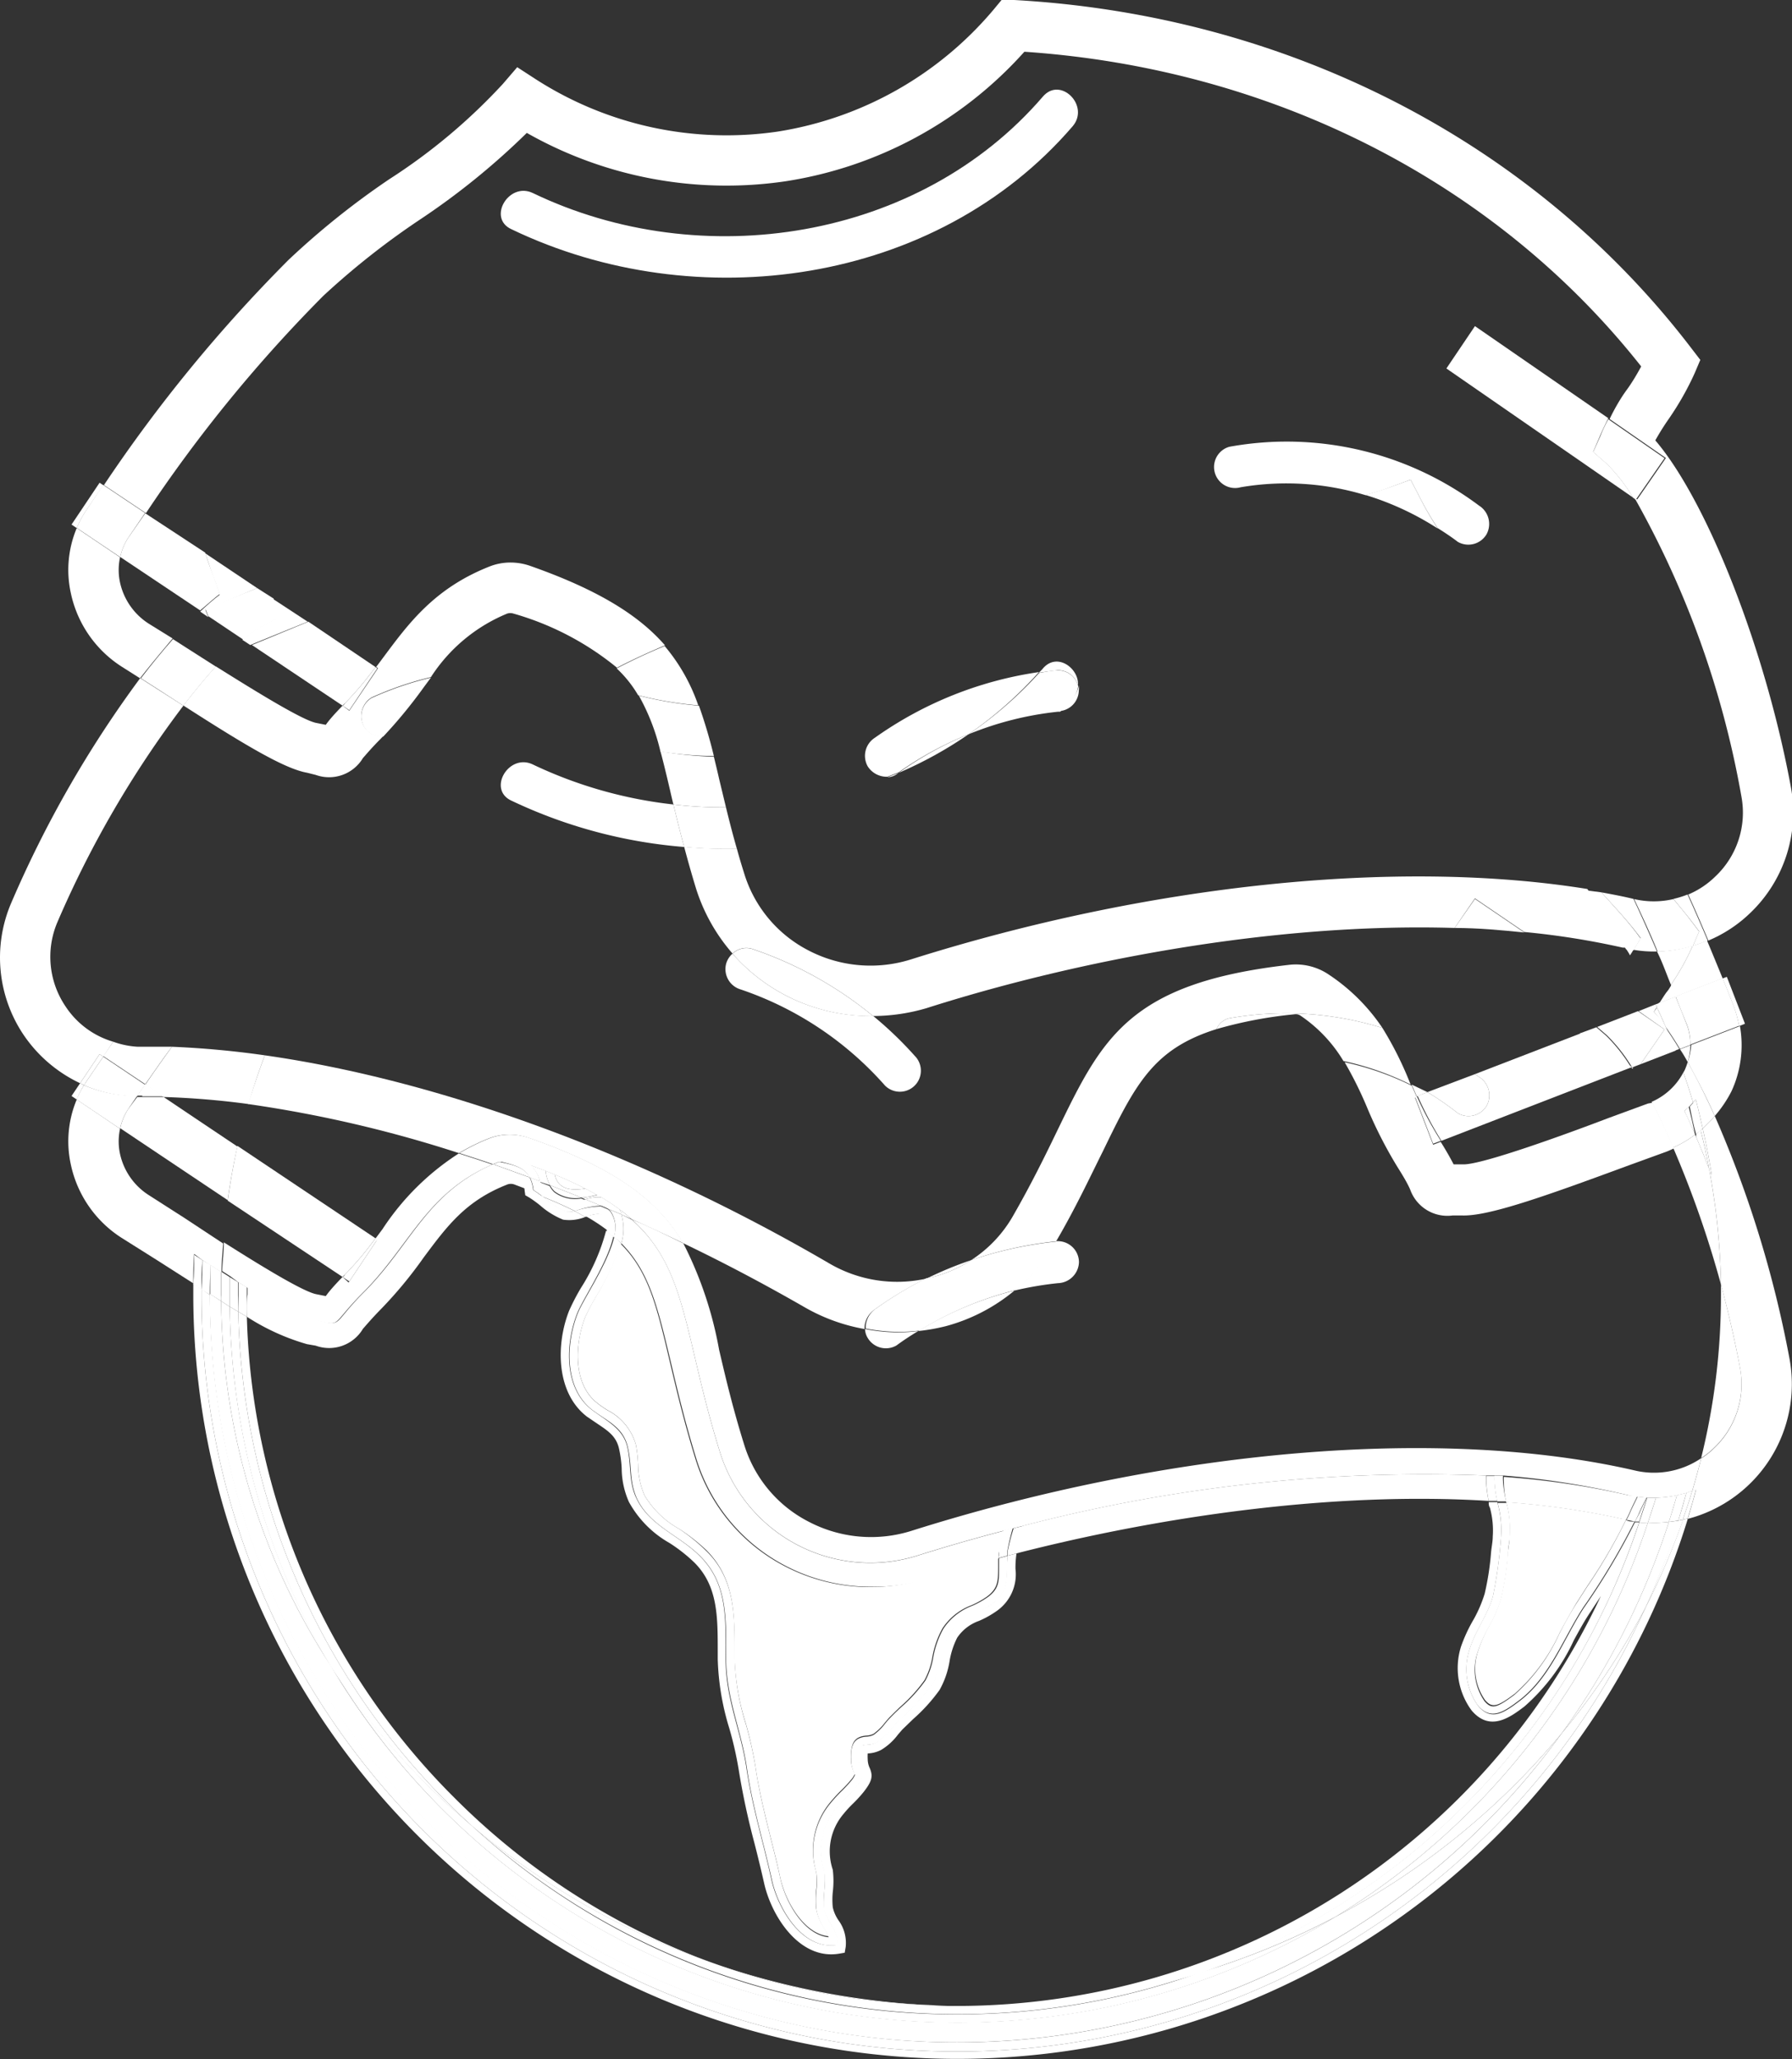 <svg xmlns="http://www.w3.org/2000/svg" viewBox="0 0 106.71 122.56"><rect x="0" y="0" width="106.71" height="122.56" fill="#333333" stroke="none"/><defs><style>.cls-1{fill:#fff;}</style></defs><g id="Capa_2" data-name="Capa 2"><g id="Capa_2-2" data-name="Capa 2"><path class="cls-1" d="M98.82,59.69l1-.37c-.09-.24-.19-.48-.28-.71l-.18.29C99.14,59.16,99,59.42,98.82,59.69Z"/><path class="cls-1" d="M100.5,63.21a4,4,0,0,0,.16-1l-.62.24C100.2,62.68,100.35,62.94,100.5,63.21Z"/><path class="cls-1" d="M97.06,56.86c.07-.11.15-.22.21-.33l-.45-.07C96.9,56.59,97,56.72,97.06,56.86Z"/><path class="cls-1" d="M101.3,86.78a4.36,4.36,0,0,0,.76-.6,5.23,5.23,0,0,0,1.56-4.75c-.32-1.7-.71-3.37-1.14-5,0,.21,0,.43,0,.64A40.24,40.24,0,0,1,101.3,86.78Z"/><path class="cls-1" d="M57.68,43.7A20.36,20.36,0,0,0,53.51,46,24.13,24.13,0,0,0,57.68,43.7Z"/><path class="cls-1" d="M84.06,64.55h0c.1.24.21.47.31.71L85,65Z"/><path class="cls-1" d="M12.05,75l.49.31.65.41c0-.57.06-1.14.1-1.71L11,72.5,8.86,71.13a3.89,3.89,0,0,1-1.71-2.44,3.49,3.49,0,0,1,0-1.51L4.57,65.44a6.42,6.42,0,0,0-.35,3.88,6.87,6.87,0,0,0,3,4.34L9.35,75l2.16,1.38c0-.58,0-1.17.05-1.75Z"/><path class="cls-1" d="M102.11,66.42a7.17,7.17,0,0,1-.72.74c.21.92.39,1.85.54,2.78-.05-.13-.11-.25-.16-.39a40.35,40.35,0,0,1,.71,6.9c.43,1.61.82,3.28,1.14,5a5.23,5.23,0,0,1-1.56,4.75,4.36,4.36,0,0,1-.76.6c-.16.65-.34,1.3-.53,1.94l.23-.08c-.16.58-.32,1.16-.5,1.74a8.29,8.29,0,0,0,6.07-9.49A66.23,66.23,0,0,0,102.11,66.42Z"/><path class="cls-1" d="M100.94,67.53a6.35,6.35,0,0,1-1.31.77,61.45,61.45,0,0,1,2.85,8.15,40.35,40.35,0,0,0-.71-6.9c-.25-.64-.51-1.28-.77-1.88Z"/><path class="cls-1" d="M97.31,87.51c-11.45-2.63-27.53-1.29-43,3.59a8,8,0,0,1-6.15-.53A7.67,7.67,0,0,1,44.32,86c-.68-2.17-1.11-4-1.5-5.67A22.68,22.68,0,0,0,40.69,74c-1-.48-2-1-3.07-1.42,3.35,3,3.06,6.82,5.27,13.9a9.38,9.38,0,0,0,11.84,6.07c1.63-.51,3.32-1,5.05-1.45l.56-.14.56-.14a94.59,94.59,0,0,1,27.62-3l.49,0,.51,0A48.56,48.56,0,0,1,97,89l.55.09.53.05h0a4.47,4.47,0,0,0,.52,0A6.57,6.57,0,0,0,99.86,89l.56-.14.35-.13c.19-.64.37-1.29.53-1.94A5,5,0,0,1,97.31,87.51Z"/><path class="cls-1" d="M14.18,76.31c.17.1.33.21.5.3a16.35,16.35,0,0,0,3.86,1.94c1.95.35,1,.47,3.07-1.61,2.83-2.83,3.73-5.91,7.71-7.63l0,0c-.66-.23-1.33-.44-2-.66a15.33,15.33,0,0,0-4.54,4.5c-.15.2-.3.41-.46.61l.11.07-1.67,2.5L20.4,76c-.49.5-.81.87-1,1.14l-.55-.11c-.76-.13-3.28-1.67-5.52-3.09,0,.57-.08,1.14-.1,1.71l.5.32Z"/><path class="cls-1" d="M64.19,40.79c.08-1-1.24-2-2.09-1-.07.09-.16.16-.23.25.37-.06.74-.11,1.12-.15A1.22,1.22,0,0,1,64.19,40.79Z"/><path class="cls-1" d="M31.73,45.5C30.29,44.81,29,47,30.47,47.66a29.39,29.39,0,0,0,10.27,2.75c-.24-.9-.45-1.74-.64-2.53A26.14,26.14,0,0,1,31.73,45.5Z"/><path class="cls-1" d="M51.51,79.1a1.08,1.08,0,0,0,.16.53,1.26,1.26,0,0,0,1.71.45c.42-.31.85-.59,1.3-.86a9.83,9.83,0,0,1-1.21.08A10.68,10.68,0,0,1,51.51,79.1Z"/><path class="cls-1" d="M55.55,76a7.71,7.71,0,0,0,2.28-1,21.6,21.6,0,0,0-2.68,1.11Z"/><path class="cls-1" d="M60.41,76.81A20.44,20.44,0,0,1,63,76.37a1.29,1.29,0,0,0,1.25-1.25A1.26,1.26,0,0,0,63,73.87h-.1l0,0A10.73,10.73,0,0,1,60.41,76.81Z"/><path class="cls-1" d="M4.77,64.47l-.51.76.31.21A5.71,5.71,0,0,1,5,64.59Z"/><path class="cls-1" d="M14.14,68.24l-4.4-2.95c-.43,0-.85,0-1.27,0h-.3L7.64,66a3.39,3.39,0,0,0-.48,1.15l6.4,4.28C13.71,70.37,13.9,69.3,14.14,68.24Z"/><path class="cls-1" d="M13.56,71.46,20.4,76c.05-.05.09-.1.15-.15a19.66,19.66,0,0,0,1.81-2.15l-8.22-5.5C13.9,69.3,13.71,70.37,13.56,71.46Z"/><path class="cls-1" d="M7.64,66l.53-.78A8.09,8.09,0,0,1,5,64.59a5.71,5.71,0,0,0-.44.85l2.59,1.74A3.39,3.39,0,0,1,7.64,66Z"/><path class="cls-1" d="M20.4,76l.4.27,1.67-2.5-.11-.07a19.66,19.66,0,0,1-1.81,2.15C20.49,75.94,20.45,76,20.4,76Z"/><path class="cls-1" d="M97.14,63.55l.1.07a.41.41,0,0,1,0-.09Z"/><path class="cls-1" d="M6.15,62.89,6.74,62a5.12,5.12,0,0,1-2.85-2.12,5.26,5.26,0,0,1-.47-5A61.52,61.52,0,0,1,10.92,42L9.35,41l-1-.64A66.52,66.52,0,0,0,.66,53.76a8.24,8.24,0,0,0,.73,7.81,8.35,8.35,0,0,0,3.38,2.9l1.16-1.73Z"/><path class="cls-1" d="M100.5,63.21c.54,1,1.08,2,1.61,3.21a7.18,7.18,0,0,0,1-1.48,6.54,6.54,0,0,0,.5-3.87l-2.9,1.12A4,4,0,0,1,100.5,63.21Z"/><path class="cls-1" d="M15.77,62.81a55.19,55.19,0,0,0-5.53-.51c-.53.73-1.06,1.48-1.59,2.26l1.09.73a49.06,49.06,0,0,1,5.06.42C15.09,64.73,15.41,63.76,15.77,62.81Z"/><path class="cls-1" d="M99.5,58.61c.09.23.19.47.28.71l2.8-1.09q-.47-1.15-.93-2.25a6.61,6.61,0,0,1-.85.3A14,14,0,0,1,99.5,58.61Z"/><path class="cls-1" d="M73.22,60.6a19.46,19.46,0,0,1,9.1.58A11.47,11.47,0,0,0,79.12,58a3.5,3.5,0,0,0-2.4-.57c-9.51,1.09-11.1,4.38-13.75,9.84-.73,1.51-1.57,3.23-2.7,5.19A7.64,7.64,0,0,1,57.83,75a22.88,22.88,0,0,1,5.06-1.12c1.17-2,2-3.79,2.78-5.35,1.94-4,3-6.1,6.77-7.28A1.09,1.09,0,0,1,73.22,60.6Z"/><path class="cls-1" d="M56.32,78.93a10.73,10.73,0,0,0,4.09-2.12,20.34,20.34,0,0,0-5.73,2.41A11.75,11.75,0,0,0,56.32,78.93Z"/><path class="cls-1" d="M52.11,77.92a22.35,22.35,0,0,1,3-1.81,8,8,0,0,1-5.72-.91C38.22,68.68,26.16,64.29,15.77,62.81c-.36.95-.68,1.92-1,2.9a74.71,74.71,0,0,1,12.56,2.92,12.26,12.26,0,0,1,1.74-.86,3.4,3.4,0,0,1,1.26-.24,3.57,3.57,0,0,1,1.2.21c5.21,1.82,7.69,3.78,9.13,6.24,2.59,1.24,5,2.53,7.23,3.81a11,11,0,0,0,3.59,1.31A1.37,1.37,0,0,1,52.11,77.92Z"/><path class="cls-1" d="M98.13,65.68l-2.37.87c-2.62,1-7.46,2.75-8.6,2.75h-.6c-.16-.31-.4-.75-.77-1.34l-.45.17-1.08-2.8.12,0c-.1-.24-.21-.47-.31-.71h0a17,17,0,0,0-4-1.4,23,23,0,0,1,1.31,2.63,25.76,25.76,0,0,0,1.82,3.58c.39.62.61,1,.77,1.36a2.35,2.35,0,0,0,2.54,1.55l.53,0c1.54.07,4.88-1.11,9.81-2.93l2.34-.85c.17-.06.33-.14.49-.21-.43-1-.86-1.9-1.28-2.72Z"/><path class="cls-1" d="M99.5,58.61a14,14,0,0,0,1.3-2.33,8,8,0,0,1-2.13.35C99,57.28,99.22,57.94,99.5,58.61Z"/><path class="cls-1" d="M100.33,63.67a1.29,1.29,0,0,1-.09.16c.21.59.4,1.18.58,1.78l.16-.18c.15.57.28,1.15.41,1.73a7.17,7.17,0,0,0,.72-.74c-.53-1.17-1.07-2.25-1.61-3.21A4.28,4.28,0,0,1,100.33,63.67Z"/><path class="cls-1" d="M10.24,62.3c-.6,0-1.2,0-1.78,0H8.21A5.13,5.13,0,0,1,6.74,62l-.59.86,2.5,1.67C9.18,63.78,9.71,63,10.24,62.3Z"/><path class="cls-1" d="M98.35,65.58c.42.82.85,1.73,1.28,2.72a6.35,6.35,0,0,0,1.31-.77c-.21-.48-.42-1-.64-1.41l.29-.26.23-.25c-.18-.6-.37-1.19-.58-1.78A3.88,3.88,0,0,1,98.35,65.58Z"/><path class="cls-1" d="M31.56,67.74a3.57,3.57,0,0,0-1.2-.21,3.4,3.4,0,0,0-1.26.24,12.26,12.26,0,0,0-1.74.86c.67.22,1.34.43,2,.66l.29-.12.14,0a2,2,0,0,1,1.28,0l.5.18.92.34.54.22c.68.28,1.28.56,1.83.84l.69.37.27.15c.39.23.74.47,1.07.71a8.92,8.92,0,0,1,.73.59c1.05.46,2.07.94,3.07,1.42C39.25,71.52,36.77,69.56,31.56,67.74Z"/><path class="cls-1" d="M82.32,61.18a19.46,19.46,0,0,0-9.1-.58,1.09,1.09,0,0,0-.78.65,25.49,25.49,0,0,1,4.63-.88.52.52,0,0,1,.36.07A8.57,8.57,0,0,1,80,63.15a17,17,0,0,1,4,1.4A20.76,20.76,0,0,0,82.32,61.18Z"/><path class="cls-1" d="M55.55,76l-.4.08a22.35,22.35,0,0,0-3,1.81,1.37,1.37,0,0,0-.6,1.18,10.68,10.68,0,0,0,2,.2,9.83,9.83,0,0,0,1.21-.08,20.34,20.34,0,0,1,5.73-2.41,10.73,10.73,0,0,0,2.46-2.89l0,0A22.88,22.88,0,0,0,57.83,75,7.71,7.71,0,0,1,55.55,76Z"/><path class="cls-1" d="M5.1,64.43l1.05-1.54-.22-.15L4.77,64.47l.24.12Z"/><path class="cls-1" d="M8.47,65.25c.42,0,.84,0,1.27,0l-1.09-.73-.48.69h.3Z"/><path class="cls-1" d="M6.15,62.89,5.1,64.43,5,64.59a8.09,8.09,0,0,0,3.16.66l.48-.69Z"/><path class="cls-1" d="M46.74,59.22a10.9,10.9,0,0,1-3.12-2.46,1.24,1.24,0,0,0-.38.6,1.26,1.26,0,0,0,.87,1.53,20,20,0,0,1,8.59,5.72,1.25,1.25,0,0,0,1.77-1.77A22.21,22.21,0,0,0,52,60.47h-.16A11,11,0,0,1,46.74,59.22Z"/><path class="cls-1" d="M103.56,61.07l.35-.14-1.08-2.79-.25.09c.22.55.44,1.1.66,1.67A7,7,0,0,1,103.56,61.07Z"/><path class="cls-1" d="M98.66,59.94q.28.6.54,1.2.42.59.84,1.29l.62-.24a3.39,3.39,0,0,0-.2-1.17c-.23-.58-.45-1.14-.68-1.7l-1,.37Z"/><path class="cls-1" d="M99.2,61.14q-.26-.6-.54-1.2c0,.1-.12.18-.17.28C98.72,60.49,99,60.81,99.2,61.14Z"/><path class="cls-1" d="M94.16,61.49l-6.33,2.44.25.17a1.29,1.29,0,0,1,.45,1.71,1.26,1.26,0,0,1-1.71.45A17.5,17.5,0,0,0,85,65l-.58.23a21.09,21.09,0,0,0,1.3,2.48,1.86,1.86,0,0,1,.11.19l11.35-4.39Z"/><path class="cls-1" d="M100,62.43q-.42-.7-.84-1.29c.2.46.4.92.58,1.39Z"/><path class="cls-1" d="M98.82,59.69l-.24.09a1.19,1.19,0,0,1,.08.16Z"/><path class="cls-1" d="M99.12,61.27l-1.43,2.07,2.09-.81c-.18-.47-.38-.93-.58-1.39s-.48-.65-.71-.92c.05-.1.12-.18.17-.28a1.19,1.19,0,0,0-.08-.16l-1,.4Z"/><path class="cls-1" d="M86.82,66.26a1.26,1.26,0,0,0,1.71-.45,1.29,1.29,0,0,0-.45-1.71l-.25-.17L85,65A17.5,17.5,0,0,1,86.82,66.26Z"/><path class="cls-1" d="M97.14,63.55l0,0a9.65,9.65,0,0,0-1.5-1.91l-.58-.5-1,.37Z"/><path class="cls-1" d="M97.54,60.18l-2.43.94.58.5a9.65,9.65,0,0,1,1.5,1.91l.5-.19,1.43-2.07Z"/><path class="cls-1" d="M100.46,61a3.39,3.39,0,0,1,.2,1.17l2.9-1.12a7,7,0,0,0-.32-1.17c-.22-.57-.44-1.12-.66-1.67l-2.8,1.09C100,59.88,100.23,60.44,100.46,61Z"/><path class="cls-1" d="M84.38,65.27l-.12,0,1.08,2.8.45-.17a1.86,1.86,0,0,0-.11-.19A21.09,21.09,0,0,1,84.38,65.27Z"/><path class="cls-1" d="M42.56,116.88a42.23,42.23,0,0,0,12.91,2.47A46.61,46.61,0,0,1,42.56,116.88Z"/><path class="cls-1" d="M60.5,92.46c8.54-2.19,18.82-3.71,28.15-3.13a6.56,6.56,0,0,1-.15-1.13,2.42,2.42,0,0,1,0-.38,94.59,94.59,0,0,0-27.62,3,13.51,13.51,0,0,0-.4,1.64Z"/><path class="cls-1" d="M36,72.39c-.19-.22-.5-.16-1.11,0a10.74,10.74,0,0,1,1.27.83A1.06,1.06,0,0,0,36,72.39Z"/><path class="cls-1" d="M14.7,78.37A13.36,13.36,0,0,0,18.28,80l.52.09a2.34,2.34,0,0,0,2.81-1c.23-.26.54-.63,1.06-1.16a25.33,25.33,0,0,0,2.56-3.09c1.41-1.89,2.51-3.38,5-4.35a.62.62,0,0,1,.38,0l.66.25c-.12-.82-.48-.94-1.54-1.16l-.25-.06-.1-.24,0,0c-4,1.72-4.88,4.8-7.71,7.63-2.07,2.08-1.12,2-3.07,1.61a16.35,16.35,0,0,1-3.86-1.94c0,.15,0,.3,0,.46C14.67,77.5,14.69,77.94,14.7,78.37Z"/><path class="cls-1" d="M32.77,71a5.26,5.26,0,0,0,1,.68,2,2,0,0,0,.76-.16l.31-.09-.23-.1a2.06,2.06,0,0,1-1.6-.37,1.39,1.39,0,0,1-.28-.37l-.6-.23.06.22Z"/><path class="cls-1" d="M32.75,70.54a2.34,2.34,0,0,1-.26-.86l-.92-.34a1.86,1.86,0,0,1,.58,1Z"/><path class="cls-1" d="M34.63,71.28l.23.1a2.56,2.56,0,0,1,1-.12l-.27-.15-.4.1A4.08,4.08,0,0,1,34.63,71.28Z"/><path class="cls-1" d="M34.85,78.38c-.66,1.71-.71,4.05.75,5.15.18.14.37.27.56.39A3.32,3.32,0,0,1,37.87,86,8.47,8.47,0,0,1,38,87.33,4.68,4.68,0,0,0,38.38,89a5.53,5.53,0,0,0,2.07,2,11.14,11.14,0,0,1,1.61,1.26c1.69,1.69,1.68,3.81,1.68,6v.42a14.25,14.25,0,0,0,.66,3.86,22.61,22.61,0,0,1,.58,2.58c.21,1.46.57,2.87.91,4.25.2.79.4,1.57.57,2.38.31,1.41,1.4,3.34,2.87,3.49a3.25,3.25,0,0,0-.27-.52,3,3,0,0,1-.46-1.14,5.69,5.69,0,0,1,0-1.09,4.45,4.45,0,0,0,0-1.1,4.43,4.43,0,0,1,.83-4.11,8.93,8.93,0,0,1,.66-.72,8,8,0,0,0,.56-.6,1.33,1.33,0,0,0,.25-.38,2,2,0,0,1-.23-.92c0-.81.12-1.3.92-1.36a1.05,1.05,0,0,0,.43-.11,3.27,3.27,0,0,0,.68-.67c.11-.13.21-.25.3-.34s.43-.43.67-.65A9.21,9.21,0,0,0,55.05,100a4.42,4.42,0,0,0,.47-1.37,5.46,5.46,0,0,1,.6-1.71,3.56,3.56,0,0,1,1.73-1.38,5.35,5.35,0,0,0,.93-.52c.65-.49.65-.93.66-1.67,0-.2,0-.42,0-.64-1.48.39-2.92.81-4.28,1.24a11.35,11.35,0,0,1-3.35.51,11,11,0,0,1-5.09-1.25,10.73,10.73,0,0,1-5.29-6.32c-.7-2.26-1.15-4.18-1.55-5.87-.77-3.26-1.26-5.36-2.93-7a15.89,15.89,0,0,1-1.47,3.16A13.5,13.5,0,0,0,34.85,78.38Z"/><path class="cls-1" d="M37,74c1.67,1.68,2.16,3.78,2.93,7,.4,1.69.85,3.61,1.55,5.87a10.73,10.73,0,0,0,5.29,6.32,11,11,0,0,0,5.09,1.25A11.35,11.35,0,0,0,55.18,94c1.36-.43,2.8-.85,4.28-1.24,0-.16,0-.31.06-.47.07-.39.16-.79.26-1.18-1.73.45-3.42.94-5.05,1.45a9.38,9.38,0,0,1-11.84-6.07c-2.21-7.08-1.92-10.94-5.27-13.9L37,72.28A3,3,0,0,1,37,74Z"/><path class="cls-1" d="M37,72.28l.61.28a8.92,8.92,0,0,0-.73-.59C36.94,72.07,37,72.18,37,72.28Z"/><path class="cls-1" d="M89.88,91.58c0,.29-.07.6-.1.91a16.86,16.86,0,0,1-.4,2.62,7.77,7.77,0,0,1-.74,1.72A8.73,8.73,0,0,0,88,98.31a3.26,3.26,0,0,0,.43,2.87c.42.49.72.42,1.78-.38a10.77,10.77,0,0,0,2.67-3.63c.32-.59.66-1.2,1-1.77l.64-1a31.83,31.83,0,0,0,2.33-4l-.22,0a47.69,47.69,0,0,0-6.94-1v0A6.05,6.05,0,0,1,89.88,91.58Z"/><path class="cls-1" d="M89.69,89.41a47.69,47.69,0,0,1,6.94,1l.22,0a5.12,5.12,0,0,0,.25-.53c.13-.29.28-.58.42-.87L97,89a48.56,48.56,0,0,0-7.45-1.1,2.64,2.64,0,0,0,0,.29A6.52,6.52,0,0,0,89.69,89.41Z"/><path class="cls-1" d="M79.53,114.08A43.41,43.41,0,0,1,19.71,99.16a40.43,40.43,0,0,1-6.54-21.72L12.49,77v0A44.48,44.48,0,0,0,93,103.16,44.39,44.39,0,0,1,79.53,114.08Z"/><path class="cls-1" d="M13.68,77.77l-.51-.33a40.43,40.43,0,0,0,6.54,21.72A43,43,0,0,1,13.68,77.77Z"/><path class="cls-1" d="M98.13,90.62a43.37,43.37,0,0,1-18.6,23.46A44.39,44.39,0,0,0,93,103.16a44.66,44.66,0,0,0,6.38-12.58A7.47,7.47,0,0,1,98.13,90.62Z"/><path class="cls-1" d="M13.17,77.44c0-.11,0-.23,0-.35,0-.47,0-.93,0-1.4l-.65-.41c0,.58,0,1.16,0,1.75Z"/><path class="cls-1" d="M13.17,77.44l.51.33c0-.24,0-.47,0-.7s0-.71,0-1.06l-.5-.32c0,.47,0,.93,0,1.4C13.16,77.21,13.16,77.33,13.17,77.44Z"/><path class="cls-1" d="M99.38,90.58q.25-.8.48-1.59a6.57,6.57,0,0,1-1.25.15c-.15.5-.32,1-.48,1.48A7.47,7.47,0,0,0,99.38,90.58Z"/><path class="cls-1" d="M98,95.65A45,45,0,0,1,12,77.07c0-.12,0-.24,0-.35l-.49-.32c0,.22,0,.44,0,.67a45.5,45.5,0,0,0,89,13.31l-.29.06A42.08,42.08,0,0,1,98,95.65Z"/><path class="cls-1" d="M98,95.65a42.08,42.08,0,0,0,2.23-5.21l-.27.06A46.27,46.27,0,0,1,98,95.65Z"/><path class="cls-1" d="M100.77,88.72c-.17.58-.36,1.15-.56,1.72l.29-.06c.18-.58.34-1.16.5-1.74Z"/><path class="cls-1" d="M12.05,75l-.49-.32c0,.58,0,1.17-.05,1.75l.49.32C12,76.13,12,75.55,12.05,75Z"/><path class="cls-1" d="M99.94,90.5l.27-.06c.2-.57.39-1.14.56-1.72l-.35.13Q100.2,89.68,99.94,90.5Z"/><path class="cls-1" d="M71.45,117.4a47,47,0,0,1-13.63,2c-.78,0-1.57,0-2.35-.06a42.23,42.23,0,0,1-12.91-2.47,45.3,45.3,0,0,1-14.45-8.2,42.94,42.94,0,0,0,43.34,8.72Z"/><path class="cls-1" d="M27.06,107A42,42,0,0,1,14.7,78.37l-.51-.3a42.52,42.52,0,0,0,12.52,29.28c.46.45.92.89,1.4,1.33a45.3,45.3,0,0,0,14.45,8.2A42.28,42.28,0,0,1,27.06,107Z"/><path class="cls-1" d="M88.89,91.46c0,.29-.07.61-.1.93a16.47,16.47,0,0,1-.38,2.46,7.9,7.9,0,0,1-.65,1.52A9.21,9.21,0,0,0,87,98a4.26,4.26,0,0,0,.63,3.8c1.11,1.31,2.33.38,3.14-.23a11.71,11.71,0,0,0,2.95-3.95c.33-.6.64-1.17,1-1.7l.61-.93A42.39,42.39,0,0,1,57,119.39c-.51,0-1,0-1.52,0,.78,0,1.57.06,2.35.06a47,47,0,0,0,13.63-2A42.83,42.83,0,0,0,97.61,90.6l-.25,0a40.93,40.93,0,0,1-3.06,5.12c-1.19,1.84-2,4.16-3.81,5.52-.91.69-1.68,1.22-2.46.3a3.72,3.72,0,0,1-.53-3.33c.33-1.12,1.1-2.09,1.4-3.19a26.91,26.91,0,0,0,.48-3.46,6.09,6.09,0,0,0-.22-2.16l-.51,0c0,.11,0,.22.07.33A5.11,5.11,0,0,1,88.89,91.46Z"/><path class="cls-1" d="M14.19,78.07l.51.3c0-.43,0-.87,0-1.3,0-.16,0-.31,0-.46-.17-.09-.33-.2-.5-.3,0,.25,0,.5,0,.76S14.18,77.73,14.19,78.07Z"/><path class="cls-1" d="M88.65,89.33l.51,0A6.34,6.34,0,0,1,89,88.19a1.9,1.9,0,0,1,0-.34l-.49,0a2.42,2.42,0,0,0,0,.38A6.56,6.56,0,0,0,88.65,89.33Z"/><path class="cls-1" d="M97.36,90.56l.25,0c.16-.49.33-1,.48-1.47h0c-.17.34-.34.67-.48,1Z"/><path class="cls-1" d="M31.28,71.14l.23.13a6.9,6.9,0,0,1,.65.47,4.79,4.79,0,0,0,1.37.85,2.53,2.53,0,0,0,1.32-.16h0l-.63-.35a1.2,1.2,0,0,1-.56,0,5.45,5.45,0,0,1-1.35-.88c-.34-.14-.69-.28-1.07-.41,0,0,0,0,0,.07Z"/><path class="cls-1" d="M59.08,95.44c-.93.69-1.87.7-2.53,1.76s-.51,2.19-1.07,3.09a18,18,0,0,1-2.16,2.29,5.83,5.83,0,0,1-1.11,1.11c-.74.38-1.11-.23-1.08,1,0,1,.58.72-.13,1.62-.37.47-.85.85-1.21,1.31a3.92,3.92,0,0,0-.73,3.72c.14.76-.06,1.5,0,2.22s.93,1.4.78,2.19c-2.09.34-3.53-2.19-3.9-3.86-.48-2.22-1.15-4.35-1.49-6.65s-1.24-4.09-1.24-6.52.11-4.46-1.53-6.1c-1.25-1.26-3-1.8-3.78-3.44-.49-1-.29-2-.55-3.08s-1.21-1.52-2.09-2.18c-1.7-1.29-1.6-3.93-.9-5.73.34-.88,1.81-3,2.16-4.59-.13-.12-.28-.23-.43-.35a12,12,0,0,1-1.5,3.41,12.9,12.9,0,0,0-.7,1.35c-.79,2-.79,4.89,1.07,6.31l.62.42c.64.43,1.11.74,1.28,1.47a7,7,0,0,1,.16,1.18,5,5,0,0,0,.43,2,6.28,6.28,0,0,0,2.41,2.44A9.54,9.54,0,0,1,41.35,93c1.4,1.4,1.39,3.22,1.39,5.33v.42a15.36,15.36,0,0,0,.69,4.12,21,21,0,0,1,.56,2.47,44.37,44.37,0,0,0,.93,4.34c.2.78.39,1.56.57,2.35.43,2,2.11,4.63,4.46,4.25l.35-.06.06-.35a2.28,2.28,0,0,0-.43-1.58,2.22,2.22,0,0,1-.34-.77,4.6,4.6,0,0,1,0-.91,5.46,5.46,0,0,0,0-1.33,3.43,3.43,0,0,1,.64-3.32,6.64,6.64,0,0,1,.57-.62,8.17,8.17,0,0,0,.63-.69c.49-.63.57-.93.36-1.42a1.28,1.28,0,0,1-.12-.53,2.93,2.93,0,0,1,0-.34,1.89,1.89,0,0,0,.8-.21,3.51,3.51,0,0,0,1-.91l.26-.3.64-.62a10.28,10.28,0,0,0,1.58-1.74,5.19,5.19,0,0,0,.59-1.68A4.78,4.78,0,0,1,57,97.47a2.6,2.6,0,0,1,1.3-1,5.82,5.82,0,0,0,1.11-.63,2.66,2.66,0,0,0,1.06-2.46,5.76,5.76,0,0,1,.06-.92l-.52.13C59.85,93.71,60.2,94.6,59.08,95.44Z"/><path class="cls-1" d="M34.22,72.08l.63.35c.61-.2.92-.26,1.11,0a1.06,1.06,0,0,1,.16.87c.15.12.3.23.43.35a1.72,1.72,0,0,0-.21-1.55.91.91,0,0,0-.16-.13l-.4-.17A5.17,5.17,0,0,0,34.22,72.08Z"/><path class="cls-1" d="M29.45,69.6l.25.06c1.06.22,1.42.34,1.54,1.16.38.13.73.27,1.07.41a5.17,5.17,0,0,0-.56-.4,2.24,2.24,0,0,0-.21-.75l-2.18-.79,0,0,0,0Z"/><path class="cls-1" d="M60,92.59l.52-.13v0a13.51,13.51,0,0,1,.4-1.64l-.56.14A13,13,0,0,0,60,92.35,2,2,0,0,0,60,92.59Z"/><path class="cls-1" d="M35.78,71.76l.4.17A.93.93,0,0,0,35.78,71.76Z"/><path class="cls-1" d="M29.81,69.17l0,0-.14,0-.29.12,2.18.79C31.23,69.49,30.64,69.34,29.81,69.17Z"/><path class="cls-1" d="M34.86,70.74c-.55-.28-1.15-.56-1.83-.84C33.2,70.63,33.71,70.92,34.86,70.74Z"/><path class="cls-1" d="M101.77,69.55c0,.14.11.26.16.39-.15-.93-.33-1.86-.54-2.78l-.12.1C101.46,68,101.63,68.78,101.77,69.55Z"/><path class="cls-1" d="M101,67.51l0,.16c.26.6.52,1.24.77,1.88-.14-.77-.31-1.53-.5-2.29Z"/><path class="cls-1" d="M100.82,65.61q.24.83.45,1.65l.12-.1c-.13-.58-.26-1.16-.41-1.73Z"/><path class="cls-1" d="M101,67.51l.3-.25q-.21-.83-.45-1.65l-.23.25C100.73,66.41,100.85,67,101,67.51Z"/><path class="cls-1" d="M57,121.56a44.55,44.55,0,0,1-44.5-44.49v0L12,76.72c0,.11,0,.23,0,.35A45,45,0,0,0,98,95.65a42.55,42.55,0,0,1-5,7.51A44.44,44.44,0,0,1,57,121.56Z"/><path class="cls-1" d="M99.38,90.58A44.66,44.66,0,0,1,93,103.16a42.55,42.55,0,0,0,5-7.51,46.27,46.27,0,0,0,2-5.15Z"/><path class="cls-1" d="M12.54,75.28,12.05,75c0,.58,0,1.16-.05,1.75l.49.31C12.49,76.44,12.51,75.86,12.54,75.28Z"/><path class="cls-1" d="M99.94,90.5q.25-.82.48-1.65l-.56.14q-.23.8-.48,1.59Z"/><path class="cls-1" d="M89.38,91.52A26.91,26.91,0,0,1,88.9,95c-.3,1.1-1.07,2.07-1.4,3.19A3.72,3.72,0,0,0,88,101.5c.78.92,1.55.39,2.46-.3,1.8-1.36,2.62-3.68,3.81-5.52a40.93,40.93,0,0,0,3.06-5.12c-.17,0-.34,0-.51-.09a31.83,31.83,0,0,1-2.33,4l-.64,1c-.36.57-.7,1.18-1,1.77a10.77,10.77,0,0,1-2.67,3.63c-1.06.8-1.36.87-1.78.38A3.26,3.26,0,0,1,88,98.31a8.73,8.73,0,0,1,.66-1.48,7.77,7.77,0,0,0,.74-1.72,16.86,16.86,0,0,0,.4-2.62c0-.31.06-.62.1-.91a6.05,6.05,0,0,0-.19-2.13v0l-.53,0A6.09,6.09,0,0,1,89.38,91.52Z"/><path class="cls-1" d="M96.85,90.47c.17,0,.34.06.51.09l.21-.43c.14-.34.31-.67.48-1l-.53-.05c-.14.29-.29.58-.42.87A5.12,5.12,0,0,1,96.85,90.47Z"/><path class="cls-1" d="M89.16,89.36l.53,0a6.52,6.52,0,0,1-.19-1.24,2.64,2.64,0,0,1,0-.29l-.51,0a1.9,1.9,0,0,0,0,.34A6.34,6.34,0,0,0,89.16,89.36Z"/><path class="cls-1" d="M34.63,71.28l-1.88-.74a1.39,1.39,0,0,0,.28.37A2.06,2.06,0,0,0,34.63,71.28Z"/><path class="cls-1" d="M34.63,71.28a4.08,4.08,0,0,0,.52-.07l.4-.1-.69-.37c-1.15.18-1.66-.11-1.83-.84l-.54-.22a2.34,2.34,0,0,0,.26.86Z"/><path class="cls-1" d="M34.39,78.2c-.7,1.8-.8,4.44.9,5.73.88.66,1.81,1,2.09,2.18s.06,2,.55,3.08c.77,1.64,2.53,2.18,3.78,3.44,1.64,1.64,1.53,3.77,1.53,6.1s.92,4.29,1.24,6.52,1,4.43,1.49,6.65c.37,1.67,1.81,4.2,3.9,3.86.15-.79-.68-1.41-.78-2.19s.11-1.46,0-2.22a3.92,3.92,0,0,1,.73-3.72c.36-.46.84-.84,1.21-1.31.71-.9.16-.63.13-1.62,0-1.24.34-.63,1.08-1a5.83,5.83,0,0,0,1.11-1.11,18,18,0,0,0,2.16-2.29c.56-.9.49-2.16,1.07-3.09s1.6-1.07,2.53-1.76c1.12-.84.77-1.73.9-2.85l-.52.14c0,.22,0,.44,0,.64,0,.74,0,1.18-.66,1.67a5.35,5.35,0,0,1-.93.52,3.56,3.56,0,0,0-1.73,1.38,5.46,5.46,0,0,0-.6,1.71,4.42,4.42,0,0,1-.47,1.37,9.21,9.21,0,0,1-1.42,1.56c-.24.22-.47.44-.67.65s-.19.21-.3.34a3.27,3.27,0,0,1-.68.67,1.05,1.05,0,0,1-.43.11c-.8.06-.94.55-.92,1.36a2,2,0,0,0,.23.92,1.33,1.33,0,0,1-.25.38,8,8,0,0,1-.56.6,8.93,8.93,0,0,0-.66.72,4.43,4.43,0,0,0-.83,4.11,4.45,4.45,0,0,1,0,1.1,5.69,5.69,0,0,0,0,1.09,3,3,0,0,0,.46,1.14,3.25,3.25,0,0,1,.27.52c-1.47-.15-2.56-2.08-2.87-3.49-.17-.81-.37-1.59-.57-2.38-.34-1.38-.7-2.79-.91-4.25a22.61,22.61,0,0,0-.58-2.58,14.25,14.25,0,0,1-.66-3.86v-.42c0-2.23,0-4.35-1.68-6A11.14,11.14,0,0,0,40.45,91a5.53,5.53,0,0,1-2.07-2A4.68,4.68,0,0,1,38,87.33,8.47,8.47,0,0,0,37.87,86a3.32,3.32,0,0,0-1.71-2.07c-.19-.12-.38-.25-.56-.39-1.46-1.1-1.41-3.44-.75-5.15a13.5,13.5,0,0,1,.65-1.22A15.89,15.89,0,0,0,37,74l-.42-.39C36.2,75.22,34.73,77.32,34.39,78.2Z"/><path class="cls-1" d="M34.22,72.08c-.56-.28-1.2-.57-1.91-.85a5.45,5.45,0,0,0,1.35.88A1.2,1.2,0,0,0,34.22,72.08Z"/><path class="cls-1" d="M35.78,71.76l-.92-.38-.31.09a2,2,0,0,1-.76.16,5.26,5.26,0,0,1-1-.68l-.56-.42-.06-.22-.61-.23a2.24,2.24,0,0,1,.21.75,5.17,5.17,0,0,1,.56.4c.71.28,1.35.57,1.91.85A5.17,5.17,0,0,1,35.78,71.76Z"/><path class="cls-1" d="M36.34,72.06a1.72,1.72,0,0,1,.21,1.55L37,74a3,3,0,0,0,0-1.72l-.83-.35A.91.91,0,0,1,36.34,72.06Z"/><path class="cls-1" d="M59.46,92.73l.52-.14a2,2,0,0,1,0-.24,13,13,0,0,1,.33-1.41l-.56.14c-.1.39-.19.79-.26,1.18C59.49,92.42,59.48,92.57,59.46,92.73Z"/><path class="cls-1" d="M34.86,71.38l.92.38a.93.93,0,0,1,.4.17l.83.35c0-.1-.07-.21-.12-.31-.33-.24-.68-.48-1.07-.71A2.56,2.56,0,0,0,34.86,71.38Z"/><path class="cls-1" d="M31.54,70.08l.61.23a1.86,1.86,0,0,0-.58-1l-.5-.18a2,2,0,0,0-1.28,0l0,0C30.64,69.34,31.23,69.49,31.54,70.08Z"/><path class="cls-1" d="M101,67.67l0-.16,0,0Z"/><path class="cls-1" d="M100.3,66.12c.22.45.43.93.64,1.41l0,0c-.12-.55-.24-1.1-.38-1.65Z"/><path class="cls-1" d="M57,119.89a42.52,42.52,0,0,1-28.88-11.21,43,43,0,0,1-8.4-9.52,43.37,43.37,0,0,0,59.82,14.92,45.55,45.55,0,0,1-8.08,3.32A42.76,42.76,0,0,1,57,119.89Z"/><path class="cls-1" d="M28.11,108.68c-.48-.44-.94-.88-1.4-1.33A42.52,42.52,0,0,1,14.19,78.07l-.51-.3a43,43,0,0,0,6,21.39A43,43,0,0,0,28.11,108.68Z"/><path class="cls-1" d="M71.45,117.4a45.55,45.55,0,0,0,8.08-3.32,43.37,43.37,0,0,0,18.6-23.46,4.43,4.43,0,0,1-.52,0,42.83,42.83,0,0,1-26.16,26.8Z"/><path class="cls-1" d="M98.13,90.62c.16-.49.33-1,.48-1.48a4.47,4.47,0,0,1-.52,0c-.15.49-.32,1-.48,1.47A4.43,4.43,0,0,0,98.13,90.62Z"/><path class="cls-1" d="M14.17,77.07c0-.26,0-.51,0-.76l-.49-.3c0,.35,0,.7,0,1.06s0,.46,0,.7l.51.3C14.18,77.73,14.17,77.4,14.17,77.07Z"/><path class="cls-1" d="M19.25,17.61a46.15,46.15,0,0,1,5.68-4.49,43.31,43.31,0,0,0,6.44-5.21,24.1,24.1,0,0,0,15.4,2.88A24,24,0,0,0,61,3.08c14.77,1,28.07,7.76,36.73,18.73-.27.5-.57,1-.88,1.42s-.71,1.09-1,1.71l3.35,2.32-1.71,2.47-.17-.12a55.85,55.85,0,0,1,6.38,17.81,5.22,5.22,0,0,1-1.56,4.75,5.15,5.15,0,0,1-1.61,1.07c.41.89.8,1.8,1.2,2.74a8.1,8.1,0,0,0,2.49-1.64,8.27,8.27,0,0,0,2.43-7.46c-1.52-8.26-5-17.07-8.08-20.67a15.31,15.31,0,0,1,.83-1.32,17.28,17.28,0,0,0,1.51-2.67l.34-.8-.53-.69C91.33,8.44,76.66.9,60.39,0l-.75,0-.48.58A21.1,21.1,0,0,1,46.32,7.83,21,21,0,0,1,31.91,4.72L30.8,4l-.86,1a34.67,34.67,0,0,1-6.75,5.66,47.28,47.28,0,0,0-6,4.8,88.94,88.94,0,0,0-11,13.41l2.5,1.67A85.59,85.59,0,0,1,19.25,17.61Z"/><path class="cls-1" d="M18.8,46.12a2.35,2.35,0,0,0,2.81-1c.23-.26.54-.63,1.06-1.15l.15-.16a1.19,1.19,0,0,1-1.14-.58,1.28,1.28,0,0,1,.45-1.72,19.63,19.63,0,0,1,3.53-1.21,9.88,9.88,0,0,1,4.54-3.78.62.62,0,0,1,.38,0,17.11,17.11,0,0,1,6.16,3.22c.93-.48,1.89-.92,2.86-1.33-1.54-1.77-3.94-3.29-8-4.72a3.57,3.57,0,0,0-1.2-.21,3.4,3.4,0,0,0-1.26.24c-3.26,1.29-4.79,3.36-6.28,5.36-.15.2-.3.41-.46.61l.11.08L20.8,42.3,20.4,42c-.49.5-.82.88-1,1.14l-.55-.11c-.81-.14-3.62-1.88-6-3.37-.6.67-1.25,1.45-1.93,2.33,3.55,2.28,6,3.76,7.36,4Z"/><path class="cls-1" d="M95.36,53.11,94.52,53c.82,1.12,1.59,2.29,2.3,3.49l.45.07c.15-.23.29-.46.42-.71C97,54.88,96.16,54,95.36,53.11Z"/><path class="cls-1" d="M8.86,37.12a3.89,3.89,0,0,1-1.71-2.44,3.49,3.49,0,0,1,0-1.51L4.57,31.43a6.42,6.42,0,0,0-.35,3.88,6.89,6.89,0,0,0,3,4.35l1.12.71C9,39.52,9.66,38.74,10.28,38Z"/><path class="cls-1" d="M42.82,46.35c-.1-.45-.21-.89-.31-1.31a24.3,24.3,0,0,1-3.18-.32c.19.7.37,1.46.57,2.31.06.27.13.57.2.85a25.26,25.26,0,0,0,3.13.17Z"/><path class="cls-1" d="M54.28,57.09a8,8,0,0,1-6.15-.53A7.67,7.67,0,0,1,44.32,52c-.16-.51-.31-1-.44-1.49a27.38,27.38,0,0,1-3.14-.11c.21.79.44,1.61.71,2.49a10.81,10.81,0,0,0,2.17,3.86,1.2,1.2,0,0,1,1.16-.28,22.86,22.86,0,0,1,7.21,4A11.31,11.31,0,0,0,55.18,60C64,57.19,75.79,54.9,86.62,55.23l1.21-1.76,2.94,2a46.85,46.85,0,0,1,5.86.93l.19,0c-.71-1.2-1.48-2.37-2.3-3.49C83.33,51.11,68.56,52.59,54.28,57.09Z"/><path class="cls-1" d="M38,41.38a21.76,21.76,0,0,0,3.58.6,11,11,0,0,0-2-3.53c-1,.41-1.93.85-2.86,1.33A7,7,0,0,1,38,41.38Z"/><path class="cls-1" d="M97.69,55.82c-.13.25-.27.48-.42.71a7.39,7.39,0,0,0,1.4.1c-.46-1.08-.93-2.13-1.4-3.13-.62-.15-1.26-.27-1.91-.39C96.16,54,97,54.88,97.69,55.82Z"/><path class="cls-1" d="M42.51,45A30.24,30.24,0,0,0,41.62,42a21.76,21.76,0,0,1-3.58-.6,12.65,12.65,0,0,1,1.29,3.34A24.3,24.3,0,0,0,42.51,45Z"/><path class="cls-1" d="M43.88,50.52c-.25-.87-.46-1.69-.65-2.47a25.26,25.26,0,0,1-3.13-.17c.19.79.4,1.63.64,2.53A27.38,27.38,0,0,0,43.88,50.52Z"/><path class="cls-1" d="M86.62,55.23c1.4,0,2.79.13,4.15.27l-2.94-2Z"/><path class="cls-1" d="M99.65,53.5c.33.41.67.81,1,1.23l.53.7-.34.8,0,.05a6.61,6.61,0,0,0,.85-.3c-.4-.94-.79-1.85-1.2-2.74A5.74,5.74,0,0,1,99.65,53.5Z"/><path class="cls-1" d="M10.92,42c.68-.88,1.33-1.66,1.93-2.33L11,38.49l-.7-.45c-.62.7-1.26,1.48-1.91,2.33l1,.64Z"/><path class="cls-1" d="M97.31,53.51h0c.47,1,.94,2,1.4,3.13a8,8,0,0,0,2.13-.35l0-.05.34-.8-.53-.7c-.32-.42-.66-.82-1-1.23A5.13,5.13,0,0,1,97.31,53.51Z"/><path class="cls-1" d="M25.66,40.33a19.63,19.63,0,0,0-3.53,1.21,1.28,1.28,0,0,0-.45,1.72,1.19,1.19,0,0,0,1.14.58,28.61,28.61,0,0,0,2.41-2.93Z"/><path class="cls-1" d="M43.62,56.76a10.9,10.9,0,0,0,3.12,2.46,11,11,0,0,0,5.09,1.26H52a22.86,22.86,0,0,0-7.21-4A1.2,1.2,0,0,0,43.62,56.76Z"/><path class="cls-1" d="M84,28.55l.61,1.18a18.53,18.53,0,0,0,1,1.7c.41.26.81.52,1.2.82a1.26,1.26,0,0,0,1.71-.45,1.29,1.29,0,0,0-.45-1.71,19.11,19.11,0,0,0-14.86-3.5A1.25,1.25,0,1,0,73.88,29a16.23,16.23,0,0,1,7.43.47c.48-.14,1-.28,1.45-.46Z"/><path class="cls-1" d="M84.61,29.73,84,28.55,82.76,29c-.48.18-1,.32-1.45.46a17.09,17.09,0,0,1,4.31,2A18.53,18.53,0,0,1,84.61,29.73Z"/><path class="cls-1" d="M30.47,13.65c11,5.28,25.27,3.32,33.4-6.13,1.05-1.22-.72-3-1.77-1.77-7.37,8.57-20.34,10.56-30.37,5.74C30.29,10.8,29,13,30.47,13.65Z"/><path class="cls-1" d="M57.68,43.7A23.59,23.59,0,0,0,61.87,40a22.42,22.42,0,0,0-9.76,3.9,1.28,1.28,0,0,0-.44,1.71,1.34,1.34,0,0,0,1.17.62l.67-.26A20.36,20.36,0,0,1,57.68,43.7Z"/><path class="cls-1" d="M63.87,41.53c-.24.28-.5.53-.75.79a1.25,1.25,0,0,0,1.12-1.21,1.19,1.19,0,0,0,0-.32A1.31,1.31,0,0,1,63.87,41.53Z"/><path class="cls-1" d="M57.68,43.7A19.36,19.36,0,0,1,63,42.36l.13,0c.25-.26.51-.51.75-.79a1.31,1.31,0,0,0,.32-.74,1.22,1.22,0,0,0-1.2-.93c-.38,0-.75.09-1.12.15A23.59,23.59,0,0,1,57.68,43.7Z"/><path class="cls-1" d="M53.51,46l-.67.26a1,1,0,0,0,.54-.17Z"/><path class="cls-1" d="M13.08,35.36c-.15-.5-.33-1-.52-1.47-.11-.31-.23-.62-.34-1L8.65,30.55,7.64,32a3.39,3.39,0,0,0-.48,1.15l4.76,3.18C12.32,36,12.71,35.64,13.08,35.36Z"/><path class="cls-1" d="M15,38.39,20.4,42c.05-.05.09-.1.15-.15a19.66,19.66,0,0,0,1.81-2.15l-4-2.7Z"/><path class="cls-1" d="M6.15,28.88l-.22-.15L4.26,31.22l.31.21a6.48,6.48,0,0,1,.53-1Z"/><path class="cls-1" d="M15.31,35l-3.09-2.07c.11.33.23.64.34,1,.19.49.37,1,.52,1.47-.37.28-.76.62-1.16,1l.48.33-.17-.43Z"/><path class="cls-1" d="M16.23,35.63l0,.13.2,1.07-1,.52a6.67,6.67,0,0,0-1,.73l.47.31L18.32,37Z"/><path class="cls-1" d="M15.5,37.35l1-.52-.2-1.07,0-.13L15.31,35l-3.08,1.24.17.43,2.09,1.4A6.67,6.67,0,0,1,15.5,37.35Z"/><path class="cls-1" d="M7.64,32l1-1.47-2.5-1.67L5.1,30.42a6.48,6.48,0,0,0-.53,1l2.59,1.74A3.39,3.39,0,0,1,7.64,32Z"/><path class="cls-1" d="M20.4,42l.4.27,1.67-2.49-.11-.08a19.66,19.66,0,0,1-1.81,2.15C20.49,41.93,20.45,42,20.4,42Z"/><path class="cls-1" d="M86.13,21.93l11.11,7.68a10,10,0,0,0-1.55-2l-.82-.72.43-1c.15-.35.31-.66.47-1l-7.94-5.48Z"/><path class="cls-1" d="M94.87,26.9l.82.72a10,10,0,0,1,1.55,2l.17.12,1.71-2.47-3.35-2.32c-.16.3-.32.61-.47,1Z"/></g></g></svg>